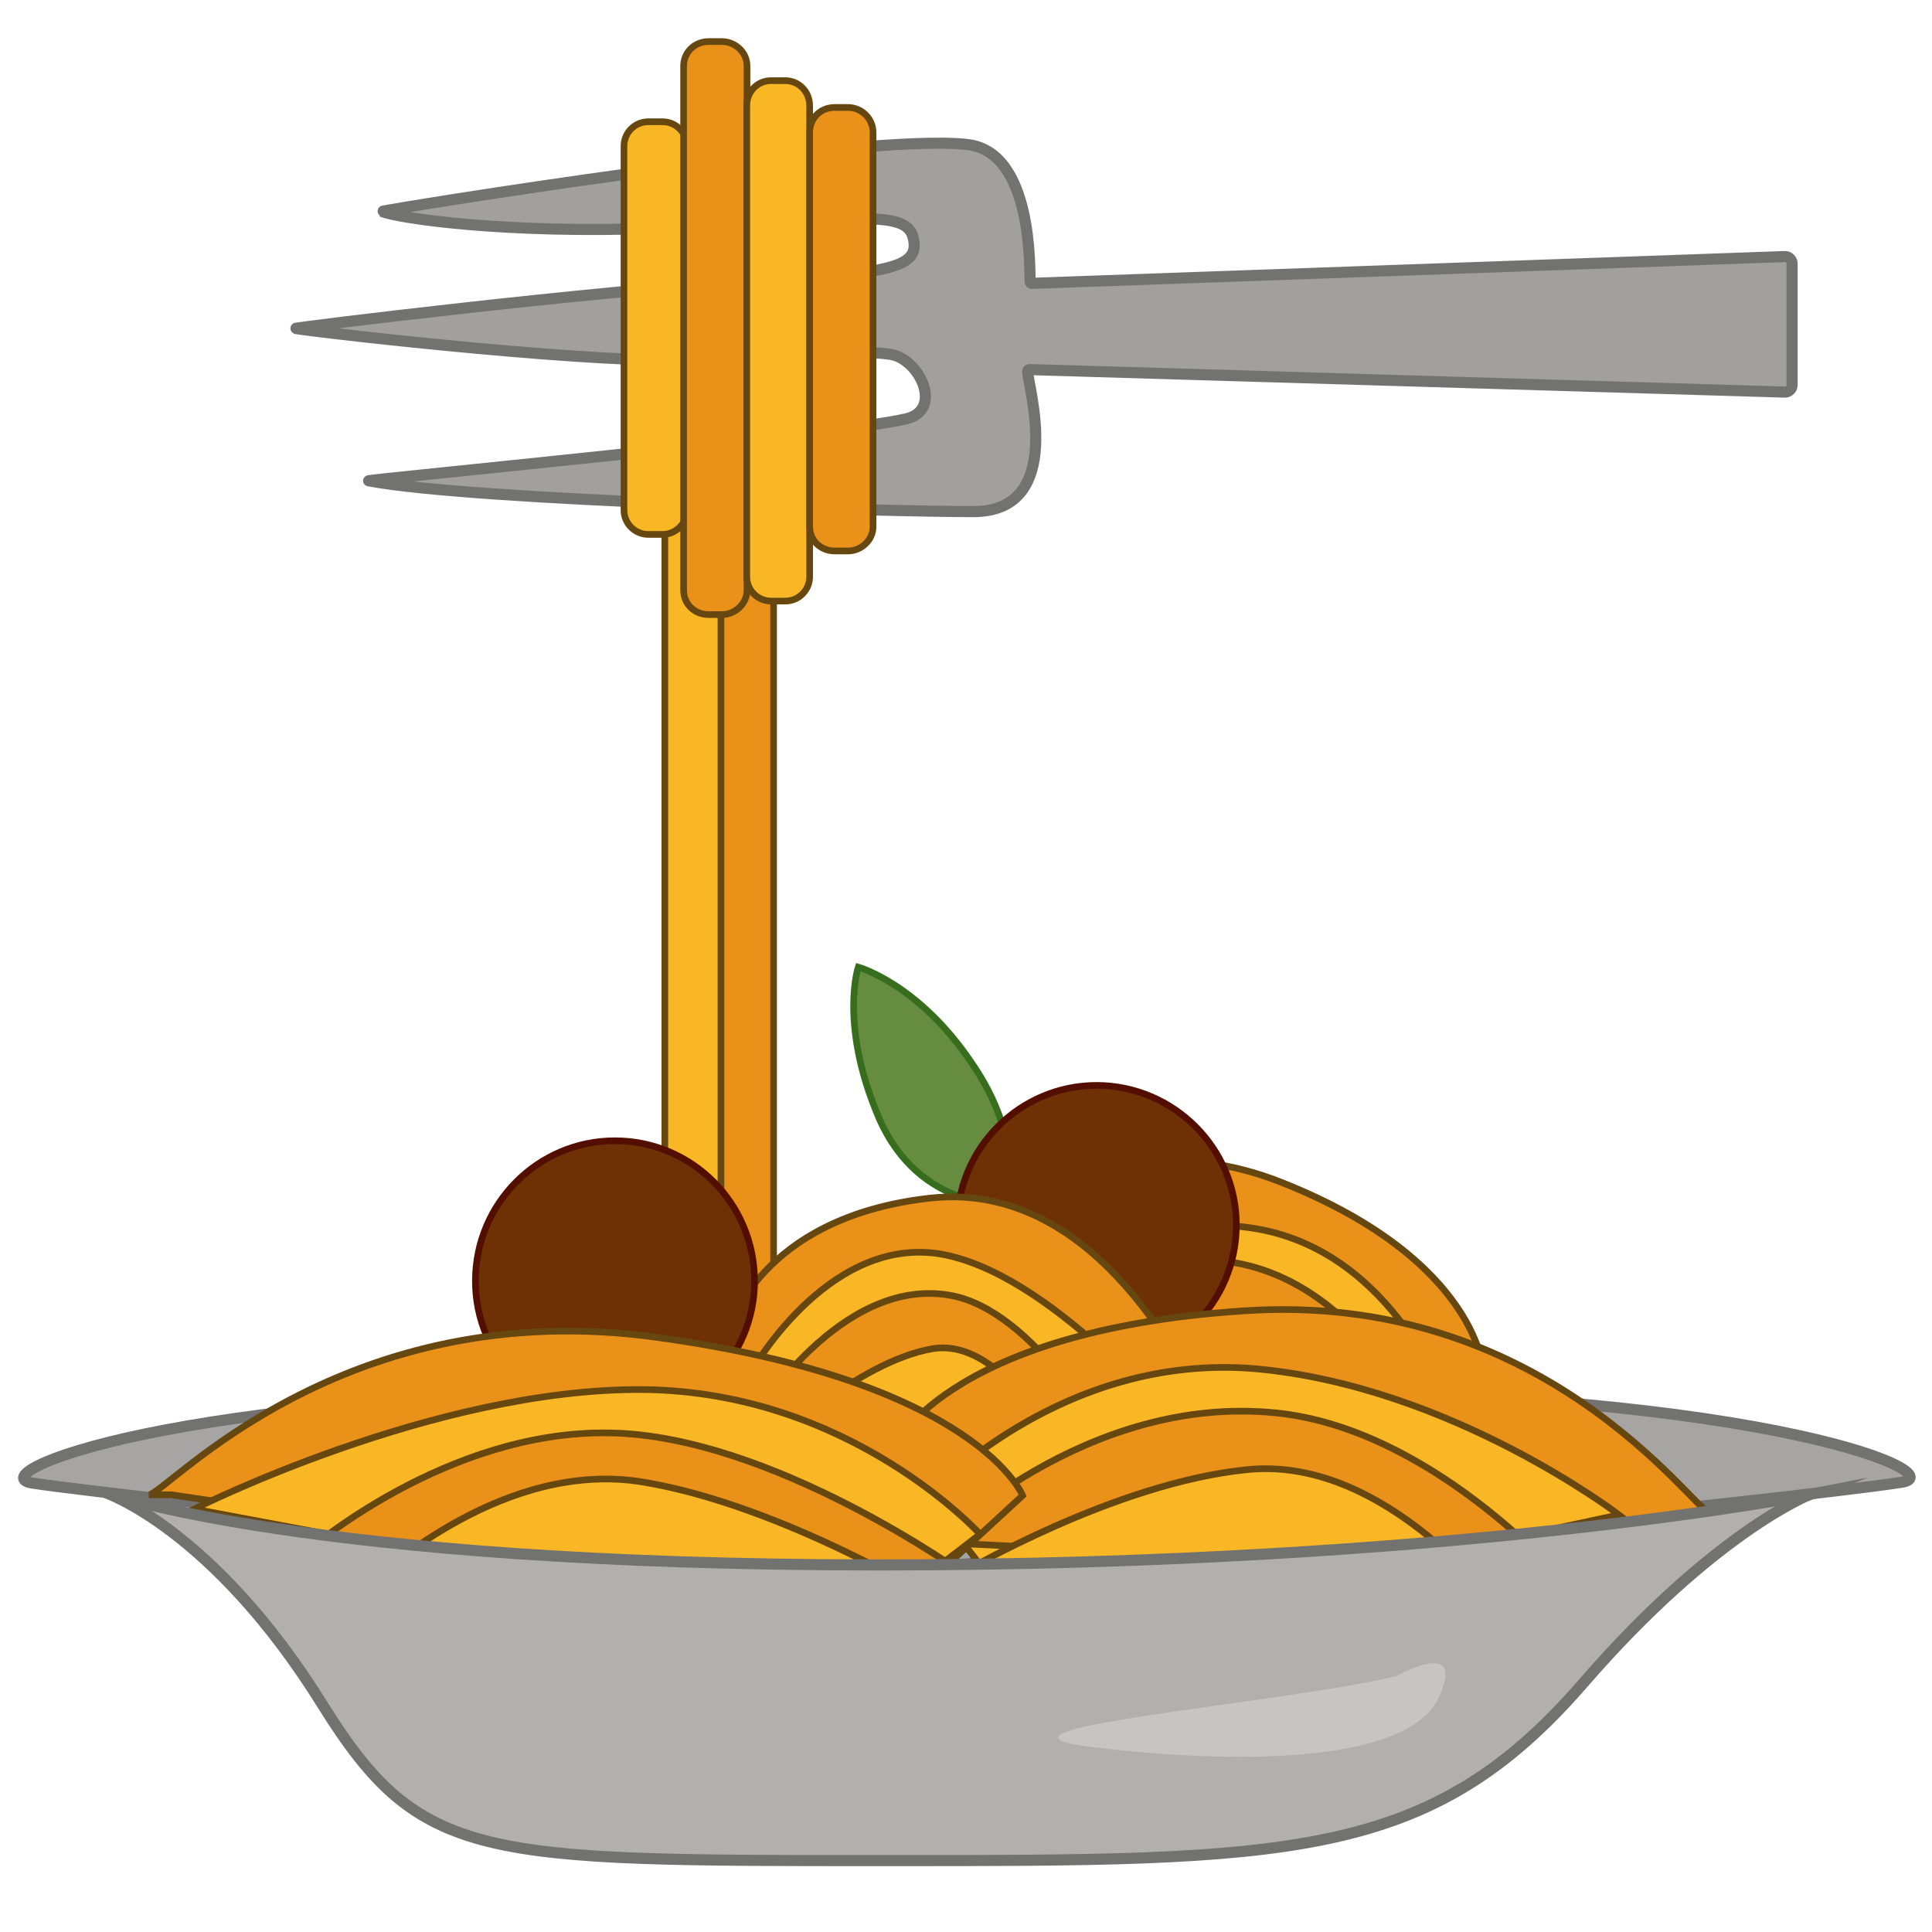 <?xml version="1.0" encoding="utf-8"?>
<!-- Generator: Adobe Illustrator 26.1.0, SVG Export Plug-In . SVG Version: 6.00 Build 0)  -->
<svg version="1.1"
	 id="svg3710" inkscape:version="1.0.1 (3bc2e813f5, 2020-09-07)" sodipodi:docname="Makarony.svg" xmlns:cc="http://creativecommons.org/ns#" xmlns:dc="http://purl.org/dc/elements/1.1/" xmlns:inkscape="http://www.inkscape.org/namespaces/inkscape" xmlns:rdf="http://www.w3.org/1999/02/22-rdf-syntax-ns#" xmlns:sodipodi="http://sodipodi.sourceforge.net/DTD/sodipodi-0.dtd" xmlns:svg="http://www.w3.org/2000/svg"
	 xmlns="http://www.w3.org/2000/svg" xmlns:xlink="http://www.w3.org/1999/xlink" x="0px" y="0px" viewBox="0 0 256 256"
	 style="enable-background:new 0 0 256 256;" xml:space="preserve">
<style type="text/css">
	.st0{fill:#EA911A;}
	.st1{fill:none;stroke:#674710;stroke-width:2.659;stroke-miterlimit:12.562;}
	.st2{fill:#668C3F;}
	.st3{fill:none;stroke:#366E1D;stroke-width:2.659;stroke-miterlimit:12.562;}
	.st4{fill:#A2A09E;}
	.st5{fill:none;stroke:#727271;stroke-width:4.432;stroke-miterlimit:12.562;}
	.st6{fill:#FAB725;stroke:#674710;stroke-width:2.659;stroke-miterlimit:12.562;}
	.st7{fill:#FAB725;}
	.st8{fill:#EA911A;stroke:#674710;stroke-width:2.659;stroke-miterlimit:12.562;}
	.st9{fill:#6D3105;stroke:#540E00;stroke-width:2.659;stroke-miterlimit:12.562;}
	.st10{fill:#A7A5A3;}
	.st11{fill:#B2B0AE;}
	.st12{fill:#C7C4C1;}
</style>
<sodipodi:namedview  bordercolor="#666666" borderopacity="1.0" id="base" inkscape:current-layer="layer1" inkscape:cx="135.84942" inkscape:cy="156.98442" inkscape:document-rotation="0" inkscape:document-units="px" inkscape:pageopacity="0.0" inkscape:pageshadow="2" inkscape:window-height="1040" inkscape:window-maximized="0" inkscape:window-width="1560" inkscape:window-x="389" inkscape:window-y="21" inkscape:zoom="1.4" pagecolor="#ffffff" showgrid="false" units="px">
	</sodipodi:namedview>
<g id="layer1" inkscape:groupmode="layer" inkscape:label="Warstwa 1">
	<g id="g3252" transform="matrix(0.332,0,0,0.332,-64.66,86.35)">
		<path id="path2342" class="st0" d="M493.5,290.8c-2.7,0-2.7,0-2.7,0c-5.3,0-9.7-4.3-9.7-9.7c0-339.3,0-339.3,0-339.3
			c0-5.3,4.3-10,9.7-10c2.7,0,2.7,0,2.7,0c5.3,0,10,4.7,10,10c0,339.3,0,339.3,0,339.3C503.5,286.5,498.9,290.8,493.5,290.8z"/>
		<path id="path2344" class="st1" d="M493.5,290.8c-2.7,0-2.7,0-2.7,0c-5.3,0-9.7-4.3-9.7-9.7c0-339.3,0-339.3,0-339.3
			c0-5.3,4.3-10,9.7-10c2.7,0,2.7,0,2.7,0c5.3,0,10,4.7,10,10c0,339.3,0,339.3,0,339.3C503.5,286.5,498.9,290.8,493.5,290.8z"/>
		<path id="path2346" class="st2" d="M596.9,220.5c0,0,7.3-25-14.3-56.3c-21.3-31.7-45.3-38.3-45.3-38.3s-7.7,23,8.3,60.3
			C561.9,223.5,596.9,220.5,596.9,220.5z"/>
		<path id="path2348" class="st3" d="M596.9,220.5c0,0,7.3-25-14.3-56.3c-21.3-31.7-45.3-38.3-45.3-38.3s-7.7,23,8.3,60.3
			C561.9,223.5,596.9,220.5,596.9,220.5z"/>
		<path id="path2350" class="st4" d="M341.9-68.2c42,8,208.7,12.3,241.3,12.3c37.3,0,21.7-50.3,21.7-56c0-0.3,0.3-0.7,0.7-0.7
			c301.7,9,301.7,9,301.7,9c1.3,0,2.7-1.3,2.7-2.7c0-48.7,0-48.7,0-48.7c0-1.3-1.3-2.7-2.7-2.7c-300.7,10.7-300.7,10.7-300.7,10.7
			c-0.3,0-0.7-0.3-0.7-0.7c-0.3-4.7,1.3-51.7-25-54.7c-41.7-5-234.3,26.3-233.7,26.7c6.7,2.7,49,9,110.3,6.7
			c76.3-3,98.7-8.3,101.7,3.7c3,12-8.7,14.3-62.3,17.3c-65.7,4-185,18.7-184.3,19c14.7,2.3,125.7,14.7,158.7,12.3
			c40-3,66.7-3.7,78.7-2c11.7,1.7,21.3,22,6.7,25.7C531.5-86.8,339.5-68.5,341.9-68.2L341.9-68.2z"/>
		<path id="path2352" class="st5" d="M341.9-68.2c42,8,208.7,12.3,241.3,12.3c37.3,0,21.7-50.3,21.7-56c0-0.3,0.3-0.7,0.7-0.7
			c301.7,9,301.7,9,301.7,9c1.3,0,2.7-1.3,2.7-2.7c0-48.7,0-48.7,0-48.7c0-1.3-1.3-2.7-2.7-2.7c-300.7,10.7-300.7,10.7-300.7,10.7
			c-0.3,0-0.7-0.3-0.7-0.7c-0.3-4.7,1.3-51.7-25-54.7c-41.7-5-234.3,26.3-233.7,26.7c6.7,2.7,49,9,110.3,6.7
			c76.3-3,98.7-8.3,101.7,3.7c3,12-8.7,14.3-62.3,17.3c-65.7,4-185,18.7-184.3,19c14.7,2.3,125.7,14.7,158.7,12.3
			c40-3,66.7-3.7,78.7-2c11.7,1.7,21.3,22,6.7,25.7C531.5-86.8,339.5-68.5,341.9-68.2L341.9-68.2z"/>
		<path id="path2354" class="st6" d="M472.5,290.8c-2.7,0-2.7,0-2.7,0c-5.3,0-9.7-4.3-9.7-9.7c0-339.3,0-339.3,0-339.3
			c0-5.3,4.3-10,9.7-10c2.7,0,2.7,0,2.7,0c5.3,0,10,4.7,10,10c0,339.3,0,339.3,0,339.3C482.5,286.5,477.9,290.8,472.5,290.8z"/>
		<path id="path2356" class="st0" d="M560.2,242.8c4.7,0.3,67.3-62.3,146-31c79,31.3,80.7,75.7,80.7,75.7c-40,35-40,35-40,35
			c-182-73.7-182-73.7-182-73.7L560.2,242.8z"/>
		<path id="path2358" class="st1" d="M560.2,242.8c4.7,0.3,67.3-62.3,146-31c79,31.3,80.7,75.7,80.7,75.7c-40,35-40,35-40,35
			c-182-73.7-182-73.7-182-73.7L560.2,242.8z"/>
		<path id="path2360" class="st7" d="M566.9,258.8c0,0,76-38.3,130.3-28.3c54.3,10,75,69.7,75,69.7s-41,38.7-45.7,37.3
			C721.9,336.2,566.9,258.8,566.9,258.8z"/>
		<path id="path2362" class="st1" d="M566.9,258.8c0,0,76-38.3,130.3-28.3c54.3,10,75,69.7,75,69.7s-41,38.7-45.7,37.3
			C721.9,336.2,566.9,258.8,566.9,258.8z"/>
		<path id="path2364" class="st8" d="M595.5,275.5c0,0,49.3-39,91.7-31.7c53,9,78,71.3,78,71.3L595.5,275.5z"/>
		<path id="path2366" class="st7" d="M604.5,290.2c0.7,0.3,36.3-25.3,67.3-12.7c31,13,61.7,46,61.7,46L604.5,290.2z"/>
		<path id="path2368" class="st1" d="M604.5,290.2c0.7,0.3,36.3-25.3,67.3-12.7c31,13,61.7,46,61.7,46L604.5,290.2z"/>
		<path id="path2370" class="st9" d="M688.2,228.8c0,31-25,55.7-55.7,55.7c-30.7,0-55.7-24.7-55.7-55.7c0-30.7,25-55.7,55.7-55.7
			C663.2,173.2,688.2,198.2,688.2,228.8z"/>
		<path id="path2372" class="st10" d="M668.9,294.8c-49.3,0.3-85.7-51.7-108.7-52c-8.3,0-83,25.7-91.7,52.3c0-0.3,0-0.3,0-0.3
			s-1.7,0-0.3,0.3c-207.3,0.3-281.3,33.3-260.7,36.7c21.7,3.3,108.7,12.7,110.3,12.7c155.3,27.7,155.3,27.7,155.3,27.7
			c109.7-8.3,109.7-8.3,109.7-8.3c105.3,8,105.3,8,105.3,8c155.3-27.7,155.3-27.7,155.3-27.7c1.7,0,88.7-9.3,110.3-12.7
			C975.5,328.2,894.5,292.5,668.9,294.8L668.9,294.8z"/>
		<path id="path2374" class="st5" d="M668.9,294.8c-49.3,0.3-85.7-51.7-108.7-52c-8.3,0-83,25.7-91.7,52.3c0-0.3,0-0.3,0-0.3
			s-1.7,0-0.3,0.3c-207.3,0.3-281.3,33.3-260.7,36.7c21.7,3.3,108.7,12.7,110.3,12.7c155.3,27.7,155.3,27.7,155.3,27.7
			c109.7-8.3,109.7-8.3,109.7-8.3c105.3,8,105.3,8,105.3,8c155.3-27.7,155.3-27.7,155.3-27.7c1.7,0,88.7-9.3,110.3-12.7
			C975.5,328.2,894.5,292.5,668.9,294.8L668.9,294.8z"/>
		<path id="path2376" class="st0" d="M672.9,294.8c-3.7-1.3-38-84.3-107-76.7c-68.7,7.7-80.3,53-80.3,53c23,48.3,23,48.3,23,48.3
			c159.3-20,159.3-20,159.3-20L672.9,294.8z"/>
		<path id="path2378" class="st1" d="M672.9,294.8c-3.7-1.3-38-84.3-107-76.7c-68.7,7.7-80.3,53-80.3,53c23,48.3,23,48.3,23,48.3
			c159.3-20,159.3-20,159.3-20L672.9,294.8z"/>
		<path id="path2380" class="st7" d="M664.2,309.2c0,0-50.7-62.3-95.3-69c-45-6.3-75,48.3-75,48.3s23,52.3,27,52.3
			C524.5,340.8,664.2,309.2,664.2,309.2L664.2,309.2z"/>
		<path id="path2382" class="st1" d="M664.2,309.2c0,0-50.7-62.3-95.3-69c-45-6.3-75,48.3-75,48.3s23,52.3,27,52.3
			C524.5,340.8,664.2,309.2,664.2,309.2L664.2,309.2z"/>
		<path id="path2384" class="st8" d="M637.5,317.5c0,0-29.3-55-64-60.7c-43.7-7.3-77.7,49-77.7,49L637.5,317.5z"/>
		<path id="path2386" class="st7" d="M622.2,325.2c-1,0-25.3-52-55.3-47c-30.3,5.3-65.3,39.3-65.3,39.3L622.2,325.2z"/>
		<path id="path2388" class="st1" d="M622.2,325.2c-1,0-25.3-52-55.3-47c-30.3,5.3-65.3,39.3-65.3,39.3L622.2,325.2z"/>
		<path id="path2390" class="st0" d="M877.2,343.8c-6.7-1.3-66.3-89-186.3-80.7c-120,8-140.3,55.7-140.3,55.7
			c40.3,50.7,40.3,50.7,40.3,50.7c277.7-20.7,277.7-20.7,277.7-20.7L877.2,343.8z"/>
		<path id="path2392" class="st1" d="M877.2,343.8c-6.7-1.3-66.3-89-186.3-80.7c-120,8-140.3,55.7-140.3,55.7
			c40.3,50.7,40.3,50.7,40.3,50.7c277.7-20.7,277.7-20.7,277.7-20.7L877.2,343.8z"/>
		<path id="path2394" class="st7" d="M840.9,344.5c0,0-67-51.3-145-58.3c-78-6.7-130.7,51-130.7,51s40.3,55,47,55
			C618.9,392.2,840.9,344.5,840.9,344.5z"/>
		<path id="path2396" class="st1" d="M840.9,344.5c0,0-67-51.3-145-58.3c-78-6.7-130.7,51-130.7,51s40.3,55,47,55
			C618.9,392.2,840.9,344.5,840.9,344.5z"/>
		<path id="path2398" class="st8" d="M815.9,367.8c0,0-51.3-58-112-64c-76-7.7-135,51.7-135,51.7L815.9,367.8z"/>
		<path id="path2400" class="st9" d="M495.9,251.2c0,30.7-25,55.7-55.7,55.7c-30.7,0-55.7-25-55.7-55.7c0-31,25-56,55.7-56
			C470.9,195.2,495.9,220.2,495.9,251.2z"/>
		<path id="path2402" class="st7" d="M788.9,375.8c-1.7,0-44-55-96.7-49.3c-52.7,5.3-113.7,41.3-113.7,41.3L788.9,375.8z"/>
		<path id="path2404" class="st1" d="M788.9,375.8c-1.7,0-44-55-96.7-49.3c-52.7,5.3-113.7,41.3-113.7,41.3L788.9,375.8z"/>
		<path id="path2406" class="st0" d="M254.2,336.5c7.3-0.7,77-80.7,203.7-62.7c127,17.7,145,63,145,63c-46.7,43-46.7,43-46.7,43
			c-293-43.3-293-43.3-293-43.3L254.2,336.5z"/>
		<path id="path2408" class="st1" d="M254.2,336.5c7.3-0.7,77-80.7,203.7-62.7c127,17.7,145,63,145,63c-46.7,43-46.7,43-46.7,43
			c-293-43.3-293-43.3-293-43.3L254.2,336.5z"/>
		<path id="path2410" class="st7" d="M272.2,342.2c0,0,95.7-48.3,179-47.7c83,0.7,134.7,57.7,134.7,57.7s-48.3,38.3-55.7,37.7
			C523.2,389.2,272.2,342.2,272.2,342.2L272.2,342.2z"/>
		<path id="path2412" class="st1" d="M272.2,342.2c0,0,95.7-48.3,179-47.7c83,0.7,134.7,57.7,134.7,57.7s-48.3,38.3-55.7,37.7
			C523.2,389.2,272.2,342.2,272.2,342.2L272.2,342.2z"/>
		<path id="path2414" class="st8" d="M317.9,358.5c0,0,55-47.7,119.7-46.7c65,0.7,143,57,143,57L317.9,358.5z"/>
		<path id="path2416" class="st7" d="M345.9,368.2c1.7,0.3,50.3-46.3,106-36.7c55.3,9.3,117.7,47.7,117.7,47.7L345.9,368.2z"/>
		<path id="path2418" class="st1" d="M345.9,368.2c1.7,0.3,50.3-46.3,106-36.7c55.3,9.3,117.7,47.7,117.7,47.7L345.9,368.2z"/>
		<path id="path2420" class="st11" d="M236.5,335.5c0,0,43.3,14.3,87.3,85.3c38.7,62,62.7,61.7,224,61.7c161.7,0,217.3,0.3,279-71
			c52-60,90-75,90-75s-142,28-371,28C316.5,364.5,236.5,335.5,236.5,335.5z"/>
		<path id="path2422" class="st5" d="M236.5,335.5c0,0,43.3,14.3,87.3,85.3c38.7,62,62.7,61.7,224,61.7c161.7,0,217.3,0.3,279-71
			c52-60,90-75,90-75s-142,28-371,28C316.5,364.5,236.5,335.5,236.5,335.5z"/>
		<path id="path2424" class="st6" d="M459.2-46.8c-5.7,0-5.7,0-5.7,0c-5.3,0-9.7-4.3-9.7-9.7c0-145.3,0-145.3,0-145.3
			c0-5.3,4.3-9.7,9.7-9.7c5.7,0,5.7,0,5.7,0c5.3,0,9.7,4.3,9.7,9.7c0,145.3,0,145.3,0,145.3C468.9-51.2,464.5-46.8,459.2-46.8
			L459.2-46.8z"/>
		<path id="path2426" class="st0" d="M482.9-14.8c-5.3,0-5.3,0-5.3,0c-5.7,0-10-4.3-10-9.7c0-209.3,0-209.3,0-209.3
			c0-5.3,4.3-9.7,10-9.7c5.3,0,5.3,0,5.3,0c5.3,0,10,4.3,10,9.7c0,209.3,0,209.3,0,209.3C492.9-19.2,488.2-14.8,482.9-14.8
			L482.9-14.8z"/>
		<path id="path2428" class="st1" d="M482.9-14.8c-5.3,0-5.3,0-5.3,0c-5.7,0-10-4.3-10-9.7c0-209.3,0-209.3,0-209.3
			c0-5.3,4.3-9.7,10-9.7c5.3,0,5.3,0,5.3,0c5.3,0,10,4.3,10,9.7c0,209.3,0,209.3,0,209.3C492.9-19.2,488.2-14.8,482.9-14.8
			L482.9-14.8z"/>
		<path id="path2430" class="st6" d="M508.2-20.2c-5.7,0-5.7,0-5.7,0c-5.3,0-9.7-4.3-9.7-9.7c0-188,0-188,0-188c0-5.7,4.3-10,9.7-10
			c5.7,0,5.7,0,5.7,0c5.3,0,9.7,4.3,9.7,10c0,188,0,188,0,188C517.9-24.5,513.5-20.2,508.2-20.2z"/>
		<path id="path2432" class="st0" d="M533.2-40.2c-5.3,0-5.3,0-5.3,0c-5.7,0-10-4.3-10-9.7c0-157.3,0-157.3,0-157.3
			c0-5.7,4.3-10,10-10c5.3,0,5.3,0,5.3,0c5.3,0,10,4.3,10,10c0,157.3,0,157.3,0,157.3C543.2-44.5,538.5-40.2,533.2-40.2L533.2-40.2z
			"/>
		<path id="path2434" class="st1" d="M533.2-40.2c-5.3,0-5.3,0-5.3,0c-5.7,0-10-4.3-10-9.7c0-157.3,0-157.3,0-157.3
			c0-5.7,4.3-10,10-10c5.3,0,5.3,0,5.3,0c5.3,0,10,4.3,10,10c0,157.3,0,157.3,0,157.3C543.2-44.5,538.5-40.2,533.2-40.2L533.2-40.2z
			"/>
		<path id="path2436" class="st12" d="M752.2,408.8c-44.7,11-181.7,21.7-119,28.7c62.7,7.3,124.3,4.7,135.7-20
			C780.5,392.8,752.2,408.8,752.2,408.8z"/>
	</g>
</g>
</svg>
